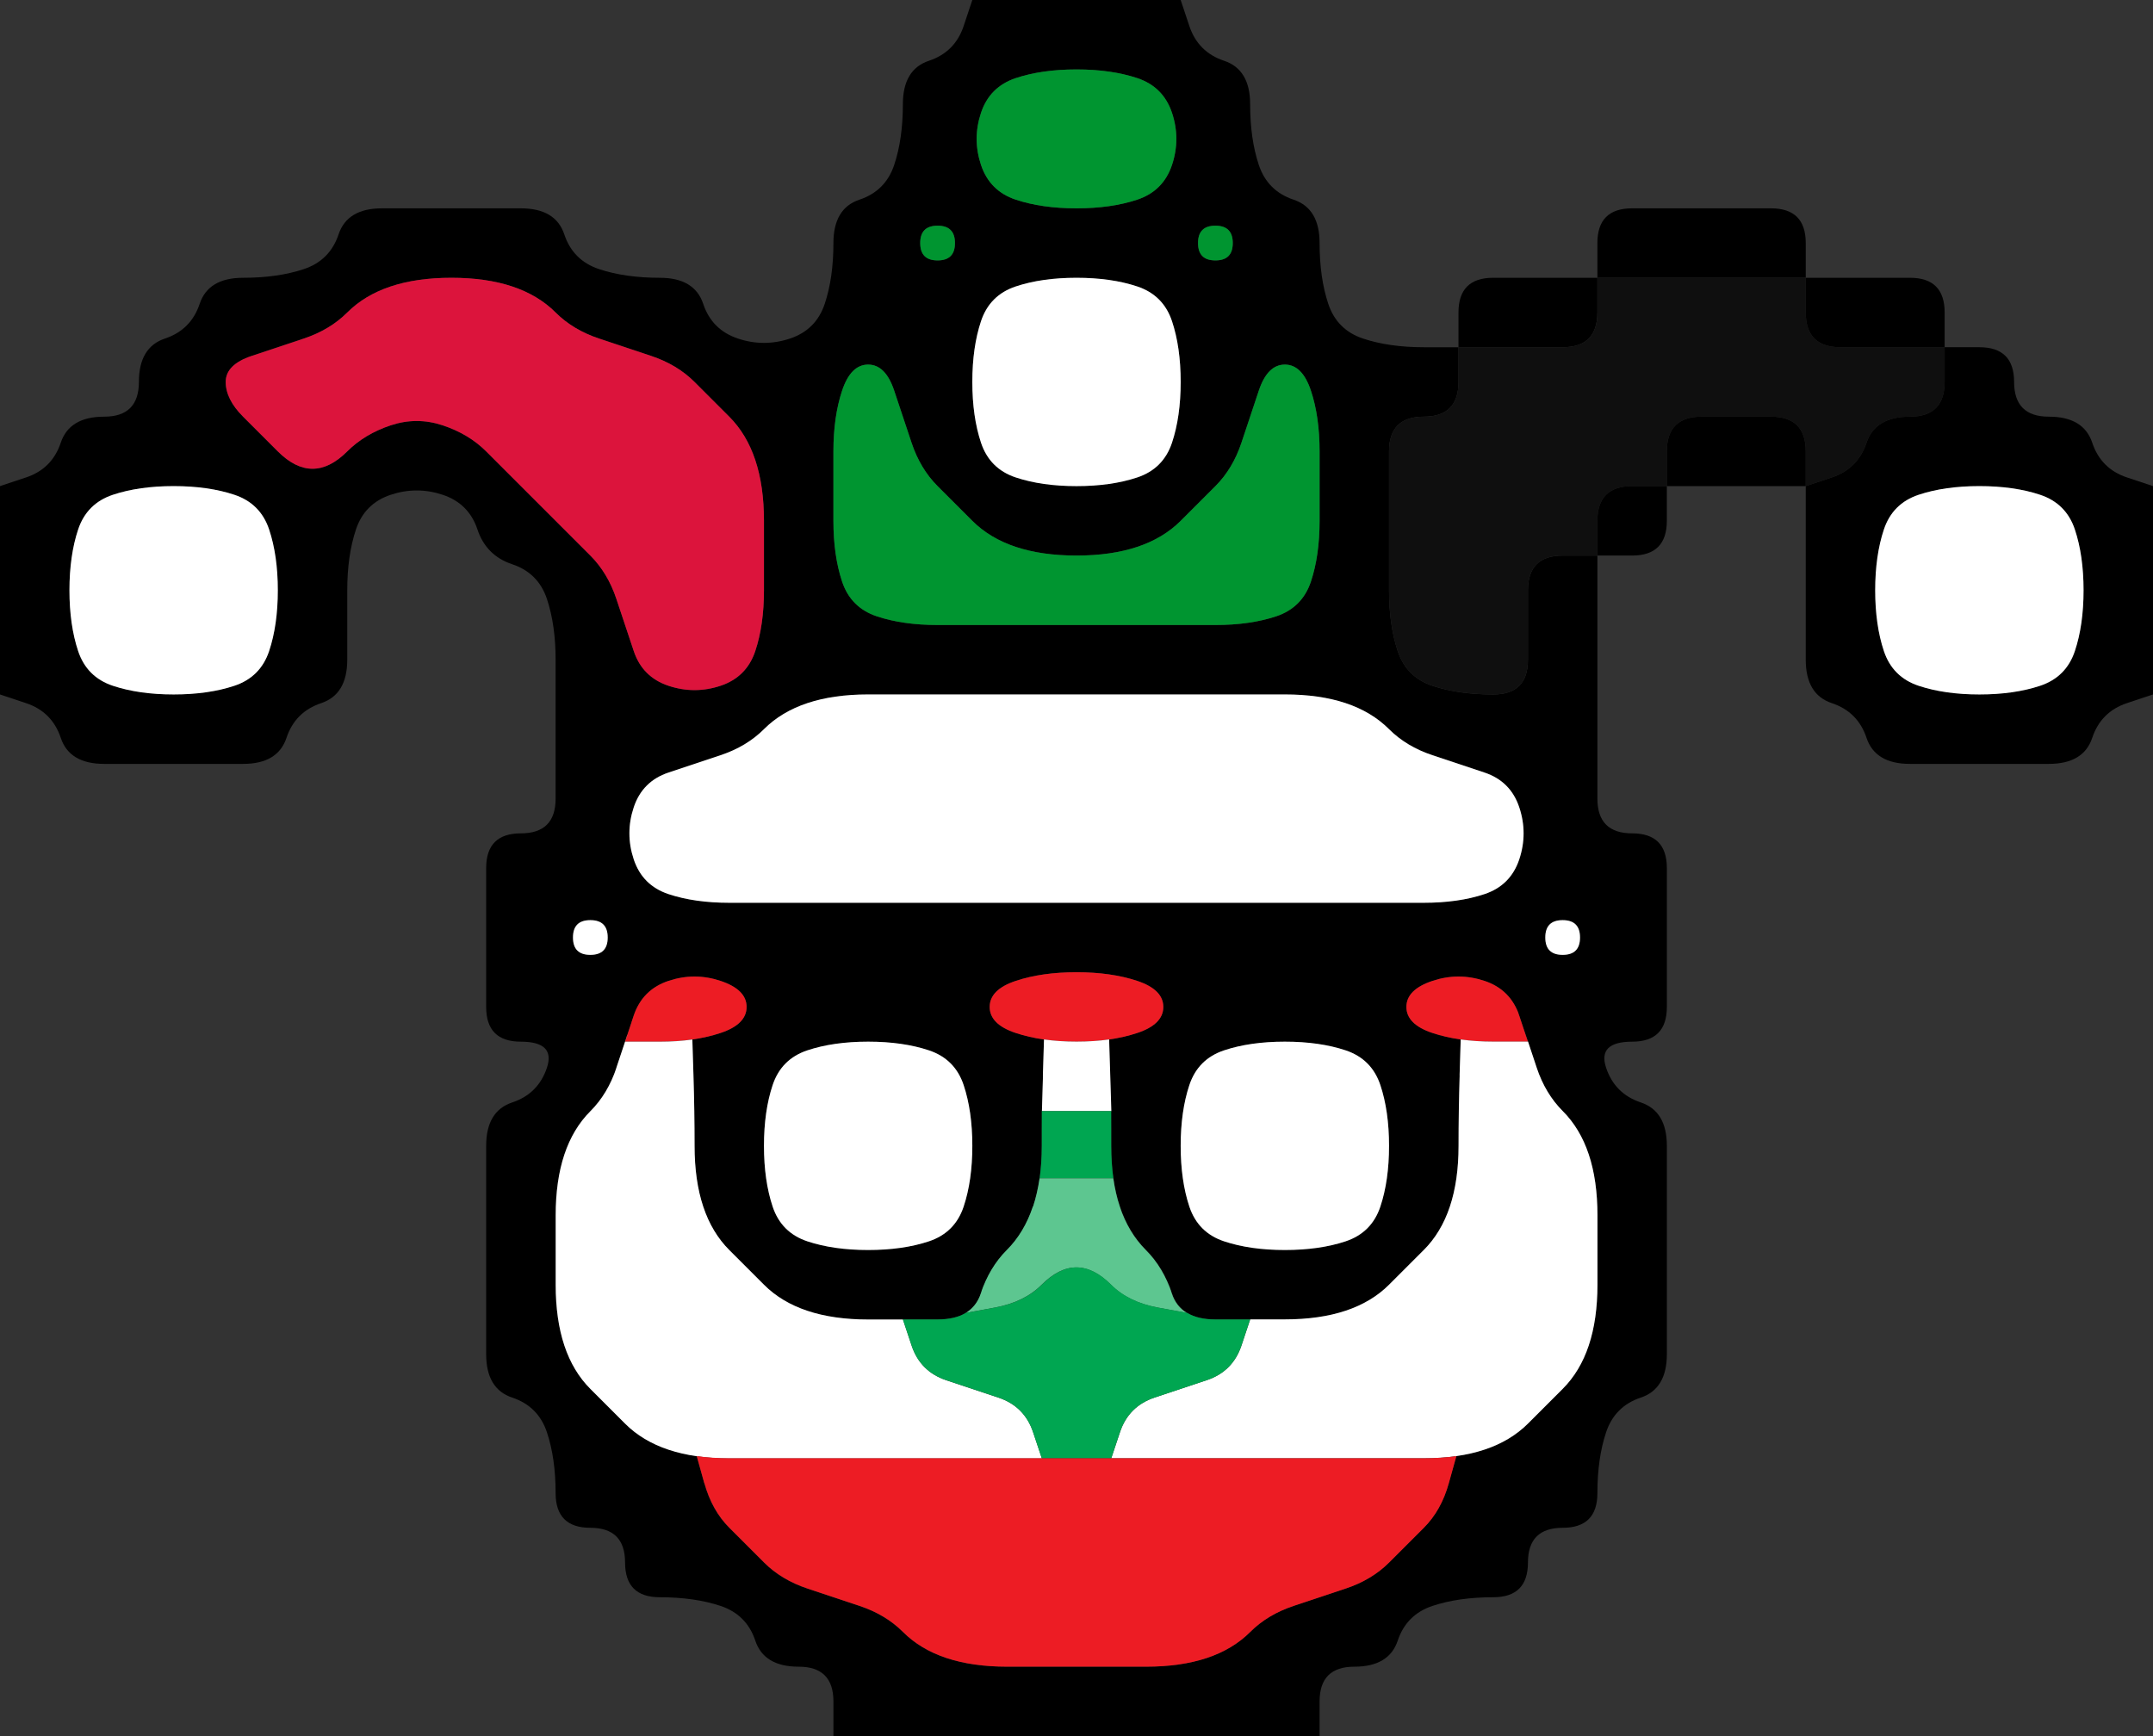 <svg width="31" height="25" version="1.1" viewBox="0 0 31 25" xmlns="http://www.w3.org/2000/svg">
 <rect x="0" y="0" width="31" height="25" fill="#333333" stroke="none"/>
 <g transform="translate(0)">
  <path d="m0 0.5v-0.5h14l-0.125 0.375q-0.125 0.375-0.5 0.5t-0.375 0.625-0.125 0.875-0.5 0.5-0.375 0.625-0.125 0.875-0.5 0.5-0.75 0-0.5-0.5-0.625-0.375-0.875-0.125-0.5-0.5-0.625-0.375-1 0-1 0-0.625 0.375-0.5 0.5-0.875 0.125-0.625 0.375-0.5 0.5-0.375 0.625-0.5 0.5-0.625 0.375-0.5 0.5l-0.375 0.125v-6.5" fill-opacity="0"/>
  <path d="m13.875 0.375 0.125-0.375h3l0.125 0.375q0.125 0.375 0.5 0.5t0.375 0.625 0.125 0.875 0.5 0.5 0.375 0.625 0.125 0.875 0.5 0.5 0.875 0.125h0.5v0.5q0 0.5-0.5 0.5t-0.5 0.5 0 1 0 1 0.125 0.875 0.5 0.5 0.875 0.125 0.5-0.5 0-1 0.5-0.5h0.5v0.5q0 0.5 0 1t0 1 0 1 0.5 0.5 0.5 0.5 0 1 0 1-0.5 0.5-0.375 0.375 0.5 0.5 0.375 0.625 0 1 0 1 0 1-0.375 0.625-0.5 0.5-0.125 0.875-0.5 0.5-0.5 0.5-0.5 0.5-0.875 0.125-0.5 0.5-0.625 0.375-0.5 0.5v0.5h-7v-0.5q0-0.5-0.5-0.5t-0.625-0.375-0.5-0.5-0.875-0.125-0.5-0.5-0.5-0.5-0.5-0.5-0.125-0.875-0.5-0.5-0.375-0.625 0-1 0-1 0-1 0.375-0.625 0.5-0.5-0.375-0.375-0.5-0.5 0-1 0-1 0.5-0.5 0.5-0.5 0-1 0-1-0.125-0.875-0.5-0.5-0.5-0.5-0.5-0.5-0.75 0-0.5 0.5-0.125 0.875 0 1-0.375 0.625-0.5 0.5-0.625 0.375-1 0-1 0-0.625-0.375-0.5-0.5l-0.375-0.125v-3l0.375-0.125q0.375-0.125 0.5-0.5t0.625-0.375 0.5-0.5 0.375-0.625 0.5-0.5 0.625-0.375 0.875-0.125 0.5-0.5 0.625-0.375 1 0 1 0 0.625 0.375 0.5 0.5 0.875 0.125 0.625 0.375 0.5 0.5 0.75 0 0.5-0.5 0.125-0.875 0.375-0.625 0.5-0.5 0.125-0.875 0.375-0.625 0.5-0.5m-11.375 9.625q0.5 0 0.875-0.125t0.5-0.5 0.125-0.875-0.125-0.875-0.5-0.5-0.875-0.125-0.875 0.125-0.5 0.5-0.125 0.875 0.125 0.875 0.5 0.5 0.875 0.125m5.75 3.5q0 0.25 0.25 0.25t0.25-0.25-0.25-0.25-0.25 0.25m8.25 10.5q0.5 0 0.875-0.125t0.625-0.375 0.625-0.375 0.75-0.25 0.625-0.375 0.5-0.5 0.359-0.641l0.109-0.391-0.219 0.031 0.219-0.031q0.219-0.031 0.406-0.094l0.188-0.062-0.562 0.188 0.375-0.125q0.375-0.125 0.625-0.375t0.5-0.5 0.375-0.625 0.125-0.875 0-1-0.125-0.875-0.375-0.625-0.375-0.625-0.25-0.75-0.5-0.5-0.75 0-0.375 0.375 0.375 0.375l0.375 0.125-0.562-0.188 0.188 0.062q0.188 0.062 0.406 0.094l0.219 0.031-0.219-0.031-0.016 0.516q-0.016 0.516-0.016 1.016t-0.125 0.875-0.375 0.625-0.5 0.5-0.625 0.375-0.875 0.125-1 0-0.625-0.375-0.375-0.625-0.375-0.625-0.125-0.875-0.016-1.016l-0.016-0.516-0.219 0.031 0.219-0.031q0.219-0.031 0.406-0.094l0.188-0.062-0.562 0.188 0.375-0.125q0.375-0.125 0.375-0.375t-0.375-0.375-0.875-0.125-0.875 0.125-0.375 0.375 0.375 0.375l0.375 0.125-0.562-0.188 0.188 0.062q0.188 0.062 0.406 0.094l0.219 0.031-0.219-0.031-0.016 0.516q-0.016 0.516-0.016 1.016t-0.125 0.875-0.375 0.625-0.375 0.625-0.625 0.375-1 0-0.875-0.125-0.625-0.375-0.5-0.5-0.375-0.625-0.125-0.875-0.016-1.016l-0.016-0.516-0.219 0.031 0.219-0.031q0.219-0.031 0.406-0.094l0.188-0.062-0.562 0.188 0.375-0.125q0.375-0.125 0.375-0.375t-0.375-0.375-0.75 0-0.5 0.5-0.25 0.75-0.375 0.625-0.375 0.625-0.125 0.875 0 1 0.125 0.875 0.375 0.625 0.5 0.5 0.625 0.375l0.375 0.125-0.562-0.188 0.188 0.062q0.188 0.062 0.406 0.094l0.219 0.031-0.219-0.031 0.109 0.391q0.109 0.391 0.359 0.641t0.5 0.5 0.625 0.375 0.75 0.25 0.625 0.375 0.625 0.375 0.875 0.125 1 0 1 0m5.75-10.5q0 0.25 0.25 0.25t0.25-0.25-0.25-0.25-0.25 0.25m-1.75-0.5q0.5 0 0.875-0.125t0.5-0.5 0-0.75-0.5-0.5-0.75-0.25-0.625-0.375-0.625-0.375-0.875-0.125-1 0-1 0-1 0-1 0-1 0-1 0-0.875 0.125-0.625 0.375-0.625 0.375-0.75 0.25-0.5 0.5 0 0.75 0.5 0.5 0.875 0.125 1 0 1 0 1 0 1 0 1 0 1 0 1 0 1 0 1 0 1 0m-3-4q0.5 0 0.875-0.125t0.5-0.5 0.125-0.875 0-1-0.125-0.875-0.375-0.375-0.375 0.375-0.25 0.75-0.375 0.625-0.5 0.5-0.625 0.375-0.875 0.125-0.875-0.125-0.625-0.375-0.5-0.5-0.375-0.625-0.25-0.75-0.375-0.375-0.375 0.375-0.125 0.875 0 1 0.125 0.875 0.5 0.5 0.875 0.125 1 0 1 0 1 0 1 0m-2-2q0.5 0 0.875-0.125t0.5-0.5 0.125-0.875-0.125-0.875-0.5-0.5-0.875-0.125-0.875 0.125-0.5 0.5-0.125 0.875 0.125 0.875 0.5 0.5 0.875 0.125m1.75-3.5q0 0.25 0.25 0.25t0.25-0.25-0.25-0.25-0.25 0.25m-1.75-0.5q0.5 0 0.875-0.125t0.5-0.5 0-0.75-0.5-0.5-0.875-0.125-0.875 0.125-0.5 0.5 0 0.75 0.5 0.5 0.875 0.125m-2.25 0.5q0 0.25 0.25 0.25t0.25-0.25-0.25-0.25-0.25 0.25m-3.625 6.375q0.375 0.125 0.75 0t0.5-0.5 0.125-0.875 0-1-0.125-0.875-0.375-0.625-0.5-0.5-0.625-0.375-0.75-0.25-0.625-0.375-0.625-0.375-0.875-0.125-0.875 0.125-0.625 0.375-0.625 0.375-0.75 0.25-0.375 0.375 0.25 0.5 0.5 0.5 0.5 0.25 0.5-0.25 0.625-0.375 0.75 0 0.625 0.375 0.5 0.5 0.5 0.5 0.5 0.5 0.375 0.625 0.25 0.75 0.5 0.5m8.875 8.125q0.5 0 0.875-0.125t0.5-0.5 0.125-0.875-0.125-0.875-0.5-0.5-0.875-0.125-0.875 0.125-0.5 0.5-0.125 0.875 0.125 0.875 0.5 0.5 0.875 0.125m-6 0q0.5 0 0.875-0.125t0.5-0.5 0.125-0.875-0.125-0.875-0.5-0.5-0.875-0.125-0.875 0.125-0.5 0.5-0.125 0.875 0.125 0.875 0.5 0.5 0.875 0.125"/>
  <path d="m17.125 0.375-0.125-0.375h14v7l-0.375-0.125q-0.375-0.125-0.5-0.5t-0.625-0.375-0.5-0.5-0.5-0.5h-0.5v-0.5q0-0.5-0.5-0.5t-1 0h-0.5v-0.5q0-0.5-0.5-0.5t-1 0-1 0-0.5 0.5v0.5h-0.5q-0.5 0-1 0t-0.5 0.5v0.5h-0.5q-0.5 0-0.875-0.125t-0.5-0.5-0.125-0.875-0.375-0.625-0.5-0.5-0.125-0.875-0.375-0.625-0.5-0.5" fill-opacity="0"/>
  <g fill="#009530">
   <path d="m14.125 1.625q0.125-0.375 0.5-0.5t0.875-0.125 0.875 0.125 0.5 0.5 0 0.75-0.5 0.5-0.875 0.125-0.875-0.125-0.5-0.5 0-0.75"/>
   <path d="m13.25 3.5q0-0.25 0.25-0.25t0.25 0.25-0.25 0.25-0.25-0.25"/>
   <path d="m17.25 3.5q0-0.25 0.25-0.25t0.25 0.25-0.25 0.25-0.25-0.25"/>
  </g>
  <g>
   <path d="m23 3.5q0-0.5 0.5-0.5t1 0 1 0 0.5 0.5v0.5h-0.5q-0.5 0-1 0t-1 0h-0.5v-0.5"/>
   <path d="m5 4.5q0.25-0.25 0.625-0.375t0.875-0.125 0.875 0.125 0.625 0.375 0.625 0.375 0.75 0.25 0.625 0.375 0.5 0.5 0.375 0.625 0.125 0.875 0 1-0.125 0.875-0.5 0.5-0.75 0-0.5-0.5-0.25-0.75-0.375-0.625-0.5-0.5-0.5-0.5-0.5-0.5-0.625-0.375-0.75 0-0.625 0.375-0.5 0.25-0.5-0.25-0.5-0.5-0.25-0.5 0.375-0.375 0.75-0.25 0.625-0.375" fill="#dc143c"/>
   <path d="m14.125 4.625q0.125-0.375 0.5-0.5t0.875-0.125 0.875 0.125 0.5 0.5 0.125 0.875-0.125 0.875-0.5 0.5-0.875 0.125-0.875-0.125-0.5-0.5-0.125-0.875 0.125-0.875" fill="#fff"/>
   <path d="m21 4.5q0-0.5 0.5-0.5t1 0h0.5v0.5q0 0.5-0.5 0.5t-1 0h-0.5v-0.5"/>
   <path d="m23 4.5v-0.5h0.5q0.5 0 1 0t1 0h0.5v0.5q0 0.5 0.5 0.5t1 0h0.5v0.5q0 0.5-0.5 0.5t-0.625 0.375-0.5 0.5l-0.375 0.125v-0.5q0-0.5-0.5-0.5t-1 0-0.5 0.5v0.5h-0.5q-0.5 0-0.5 0.5v0.5h-0.5q-0.5 0-0.5 0.5t0 1-0.5 0.5-0.875-0.125-0.5-0.5-0.125-0.875 0-1 0-1 0.5-0.5 0.5-0.5v-0.5h0.5q0.5 0 1 0t0.5-0.5" fill="#0f0f0f"/>
   <path d="m26 4.5v-0.5h0.5q0.5 0 1 0t0.5 0.5v0.5h-0.5q-0.5 0-1 0t-0.5-0.5"/>
   <path d="m12.125 5.625q0.125-0.375 0.375-0.375t0.375 0.375 0.25 0.75 0.375 0.625 0.5 0.5 0.625 0.375 0.875 0.125 0.875-0.125 0.625-0.375 0.5-0.5 0.375-0.625 0.25-0.75 0.375-0.375 0.375 0.375 0.125 0.875 0 1-0.125 0.875-0.5 0.5-0.875 0.125-1 0-1 0-1 0-1 0-0.875-0.125-0.5-0.5-0.125-0.875 0-1 0.125-0.875" fill="#009530"/>
   <path d="m28 5.5v-0.5h0.5q0.5 0 0.5 0.5t0.5 0.5 0.625 0.375 0.5 0.5l0.375 0.125v3l-0.375 0.125q-0.375 0.125-0.5 0.5t-0.625 0.375-1 0-1 0-0.625-0.375-0.5-0.5-0.375-0.625 0-1 0-1v-0.5l0.375-0.125q0.375-0.125 0.5-0.5t0.625-0.375 0.5-0.5m0.5 4.5q0.5 0 0.875-0.125t0.5-0.5 0.125-0.875-0.125-0.875-0.5-0.5-0.875-0.125-0.875 0.125-0.5 0.5-0.125 0.875 0.125 0.875 0.5 0.5 0.875 0.125"/>
   <path d="m24 6.5q0-0.5 0.5-0.5t1 0 0.5 0.5v0.5h-0.5q-0.5 0-1 0h-0.5v-0.5"/>
   <path d="m1.125 7.625q0.125-0.375 0.5-0.5t0.875-0.125 0.875 0.125 0.5 0.5 0.125 0.875-0.125 0.875-0.5 0.5-0.875 0.125-0.875-0.125-0.5-0.5-0.125-0.875 0.125-0.875" fill="#fff"/>
  </g>
  <path d="m5.125 7.625q0.125-0.375 0.5-0.5t0.75 0 0.5 0.5 0.5 0.5 0.5 0.5 0.125 0.875 0 1 0 1-0.5 0.5-0.5 0.5 0 1 0 1 0.5 0.5 0.375 0.375-0.5 0.5-0.375 0.625 0 1 0 1 0 1 0.375 0.625 0.5 0.5 0.125 0.875 0.5 0.5 0.5 0.5 0.5 0.5 0.875 0.125 0.5 0.5 0.625 0.375 0.5 0.5v0.5h-12v-15l0.375 0.125q0.375 0.125 0.5 0.5t0.625 0.375 1 0 1 0 0.625-0.375 0.5-0.5 0.375-0.625 0-1 0.125-0.875" fill-opacity="0"/>
  <path d="m23 7.5q0-0.5 0.5-0.5h0.5v0.5q0 0.5-0.5 0.5h-0.5v-0.5"/>
  <path d="m24 7.5v-0.5h0.5q0.5 0 1 0h0.5v0.5q0 0.5 0 1t0 1 0.375 0.625 0.5 0.5 0.625 0.375 1 0 1 0 0.625-0.375 0.5-0.5l0.375-0.125v15h-12v-0.5q0-0.5 0.5-0.5t0.625-0.375 0.5-0.5 0.875-0.125 0.5-0.5 0.5-0.5 0.5-0.5 0.125-0.875 0.5-0.5 0.375-0.625 0-1 0-1 0-1-0.375-0.625-0.5-0.5 0.375-0.375 0.5-0.5 0-1 0-1-0.5-0.5-0.5-0.5 0-1 0-1 0-1v-0.5h0.5q0.5 0 0.5-0.5" fill-opacity="0"/>
  <g fill="#fff">
   <path d="m27.125 7.625q0.125-0.375 0.5-0.5t0.875-0.125 0.875 0.125 0.5 0.5 0.125 0.875-0.125 0.875-0.5 0.5-0.875 0.125-0.875-0.125-0.5-0.5-0.125-0.875 0.125-0.875"/>
   <path d="m11 10.5q0.25-0.25 0.625-0.375t0.875-0.125 1 0 1 0 1 0 1 0 1 0 1 0 0.875 0.125 0.625 0.375 0.625 0.375 0.75 0.25 0.5 0.5 0 0.75-0.5 0.5-0.875 0.125-1 0-1 0-1 0-1 0-1 0-1 0-1 0-1 0-1 0-1 0-0.875-0.125-0.5-0.5 0-0.75 0.5-0.5 0.75-0.25 0.625-0.375"/>
   <path d="m8.25 13.5q0-0.25 0.25-0.25t0.25 0.25-0.25 0.25-0.25-0.25"/>
   <path d="m22.25 13.5q0-0.25 0.25-0.25t0.25 0.25-0.25 0.25-0.25-0.25"/>
  </g>
  <g fill="#ed1c24">
   <path d="m9.125 14.625q0.125-0.375 0.5-0.5t0.75 0 0.375 0.375-0.375 0.375-0.875 0.125h-0.5l0.125-0.375m-0.031 0.094-0.156 0.469 0.062-0.188q0.062-0.188 0.125-0.375l0.062-0.188-0.094 0.281"/>
   <path d="m14.25 14.5q0-0.25 0.375-0.375t0.875-0.125 0.875 0.125 0.375 0.375-0.375 0.375-0.875 0.125-0.875-0.125-0.375-0.375"/>
   <path d="m20.25 14.5q0-0.25 0.375-0.375t0.75 0 0.5 0.5l0.125 0.375h-0.5q-0.5 0-0.875-0.125t-0.375-0.375m1.781 0.594-0.219-0.656 0.062 0.188q0.062 0.188 0.125 0.375l0.062 0.188-0.031-0.094"/>
  </g>
  <g fill="#fff">
   <path d="m8.875 15.375 0.125-0.375h1-0.75 0.25q0.25 0 0.469-0.031l0.219-0.031-0.219 0.031 0.016 0.516q0.016 0.516 0.016 1.016t0.125 0.875 0.375 0.625 0.5 0.5 0.625 0.375 0.875 0.125h0.5l0.125 0.375q0.125 0.375 0.5 0.5t0.75 0.25 0.5 0.5l0.125 0.375h-0.5q-0.5 0-1 0t-1 0-1 0-1 0-0.875-0.125-0.625-0.375-0.5-0.5-0.375-0.625-0.125-0.875 0-1 0.125-0.875 0.375-0.625 0.375-0.625m5.75 5.625h0.625-0.25q-0.25 0-0.5 0h-0.25 0.375m-1.5-2h-0.875 0.25q0.25 0 0.5 0h0.25-0.125m-4.094-4.094-0.219 0.656 0.062-0.188q0.062-0.188 0.125-0.375l0.062-0.188-0.031 0.094"/>
   <path d="m11.125 15.625q0.125-0.375 0.5-0.5t0.875-0.125 0.875 0.125 0.5 0.5 0.125 0.875-0.125 0.875-0.5 0.5-0.875 0.125-0.875-0.125-0.5-0.5-0.125-0.875 0.125-0.875"/>
   <path d="m15.016 15.484 0.016-0.516-0.219-0.031 0.219 0.031q0.219 0.031 0.469 0.031h0.25-0.75 1-0.75 0.25q0.25 0 0.469-0.031l0.219-0.031-0.219 0.031 0.016 0.516 0.016 0.516h-1l0.016-0.516m-0.016 0.141v0.625-0.25q0-0.25 0-0.5v-0.25 0.375m1 0.5v-0.875 0.25q0 0.25 0 0.5v0.25-0.125"/>
   <path d="m17.125 15.625q0.125-0.375 0.5-0.5t0.875-0.125 0.875 0.125 0.5 0.5 0.125 0.875-0.125 0.875-0.5 0.5-0.875 0.125-0.875-0.125-0.5-0.5-0.125-0.875 0.125-0.875"/>
   <path d="m21.016 15.484 0.016-0.516-0.219-0.031 0.219 0.031q0.219 0.031 0.469 0.031h0.25-0.75 1l0.125 0.375q0.125 0.375 0.375 0.625t0.375 0.625 0.125 0.875 0 1-0.125 0.875-0.375 0.625-0.5 0.5-0.625 0.375-0.875 0.125-1 0-1 0-1 0-1 0h-0.5l0.125-0.375q0.125-0.375 0.5-0.5t0.75-0.25 0.5-0.5l0.125-0.375h0.5q0.5 0 0.875-0.125t0.625-0.375 0.5-0.5 0.375-0.625 0.125-0.875 0.016-1.016m-2.641 3.516h-0.625 0.25q0.25 0 0.5 0h0.25-0.375m-2.5 2h0.875-0.25q-0.25 0-0.5 0h-0.25 0.125m6.219-5.719-0.156-0.469 0.062 0.188q0.062 0.188 0.125 0.375l0.062 0.188-0.094-0.281"/>
  </g>
  <g>
   <path d="m15 16.5v-0.5h1v1-0.75 0.25q0 0.25 0.031 0.469l0.031 0.219-0.031-0.219h-1.062l-0.031 0.219 0.031-0.219q0.031-0.219 0.031-0.469v-0.25 0.75-0.5m1-0.125v-0.625 0.25q0 0.25 0 0.5v0.25-0.375m-1-0.5v0.875-0.25q0-0.25 0-0.5v-0.25 0.125" fill="#00a651"/>
   <path d="m14.875 17.375 0.125-0.375-0.188 0.562 0.062-0.188q0.062-0.188 0.094-0.406l0.031-0.219-0.031 0.219h1.062l-0.031-0.219 0.031 0.219q0.031 0.219 0.094 0.406l0.062 0.188-0.188-0.562 0.125 0.375q0.125 0.375 0.375 0.625t0.375 0.625l0.125 0.375-0.188-0.562 0.062 0.188q0.062 0.188 0.219 0.281l0.156 0.094-0.156-0.094-0.422-0.078q-0.422-0.078-0.672-0.328t-0.5-0.25-0.5 0.25-0.672 0.328l-0.422 0.078-0.078 0.047-0.078 0.047 0.156-0.094q0.156-0.094 0.219-0.281l0.062-0.188-0.188 0.562 0.125-0.375q0.125-0.375 0.375-0.625t0.375-0.625" fill="#5dc690"/>
   <path d="m15 18.5q0.25-0.25 0.5-0.25t0.5 0.25 0.672 0.328l0.422 0.078-0.156-0.094 0.156 0.094q0.156 0.094 0.406 0.094h0.25-0.75 1l-0.125 0.375q-0.125 0.375-0.5 0.5t-0.75 0.25-0.5 0.5l-0.125 0.375h-1l-0.125-0.375q-0.125-0.375-0.5-0.5t-0.75-0.25-0.5-0.5l-0.125-0.375h1-0.75 0.25q0.25 0 0.406-0.094l0.156-0.094-0.156 0.094 0.422-0.078q0.422-0.078 0.672-0.328m-1.625 0.5h-0.625 0.25q0.25 0 0.5 0h0.25-0.375m1.5 2h0.875-0.25q-0.25 0-0.5 0h-0.25 0.125m0.75 0h0.625-0.25q-0.25 0-0.5 0h-0.25 0.375m2.5-2h-0.875 0.25q0.25 0 0.5 0h0.25-0.125" fill="#00a651"/>
   <path d="m10.141 21.359-0.109-0.391-0.219-0.031 0.219 0.031q0.219 0.031 0.469 0.031h0.25-0.75 0.5q0.5 0 1 0t1 0 1 0 1 0 1 0 1 0 1 0 1 0 1 0 1 0h0.5-0.75 0.25q0.25 0 0.469-0.031l0.219-0.031-0.219 0.031-0.109 0.391q-0.109 0.391-0.359 0.641t-0.5 0.5-0.625 0.375-0.75 0.25-0.625 0.375-0.625 0.375-0.875 0.125-1 0-1 0-0.875-0.125-0.625-0.375-0.625-0.375-0.75-0.25-0.625-0.375-0.5-0.5-0.359-0.641" fill="#ed1c24"/>
  </g>
 </g>
</svg>
